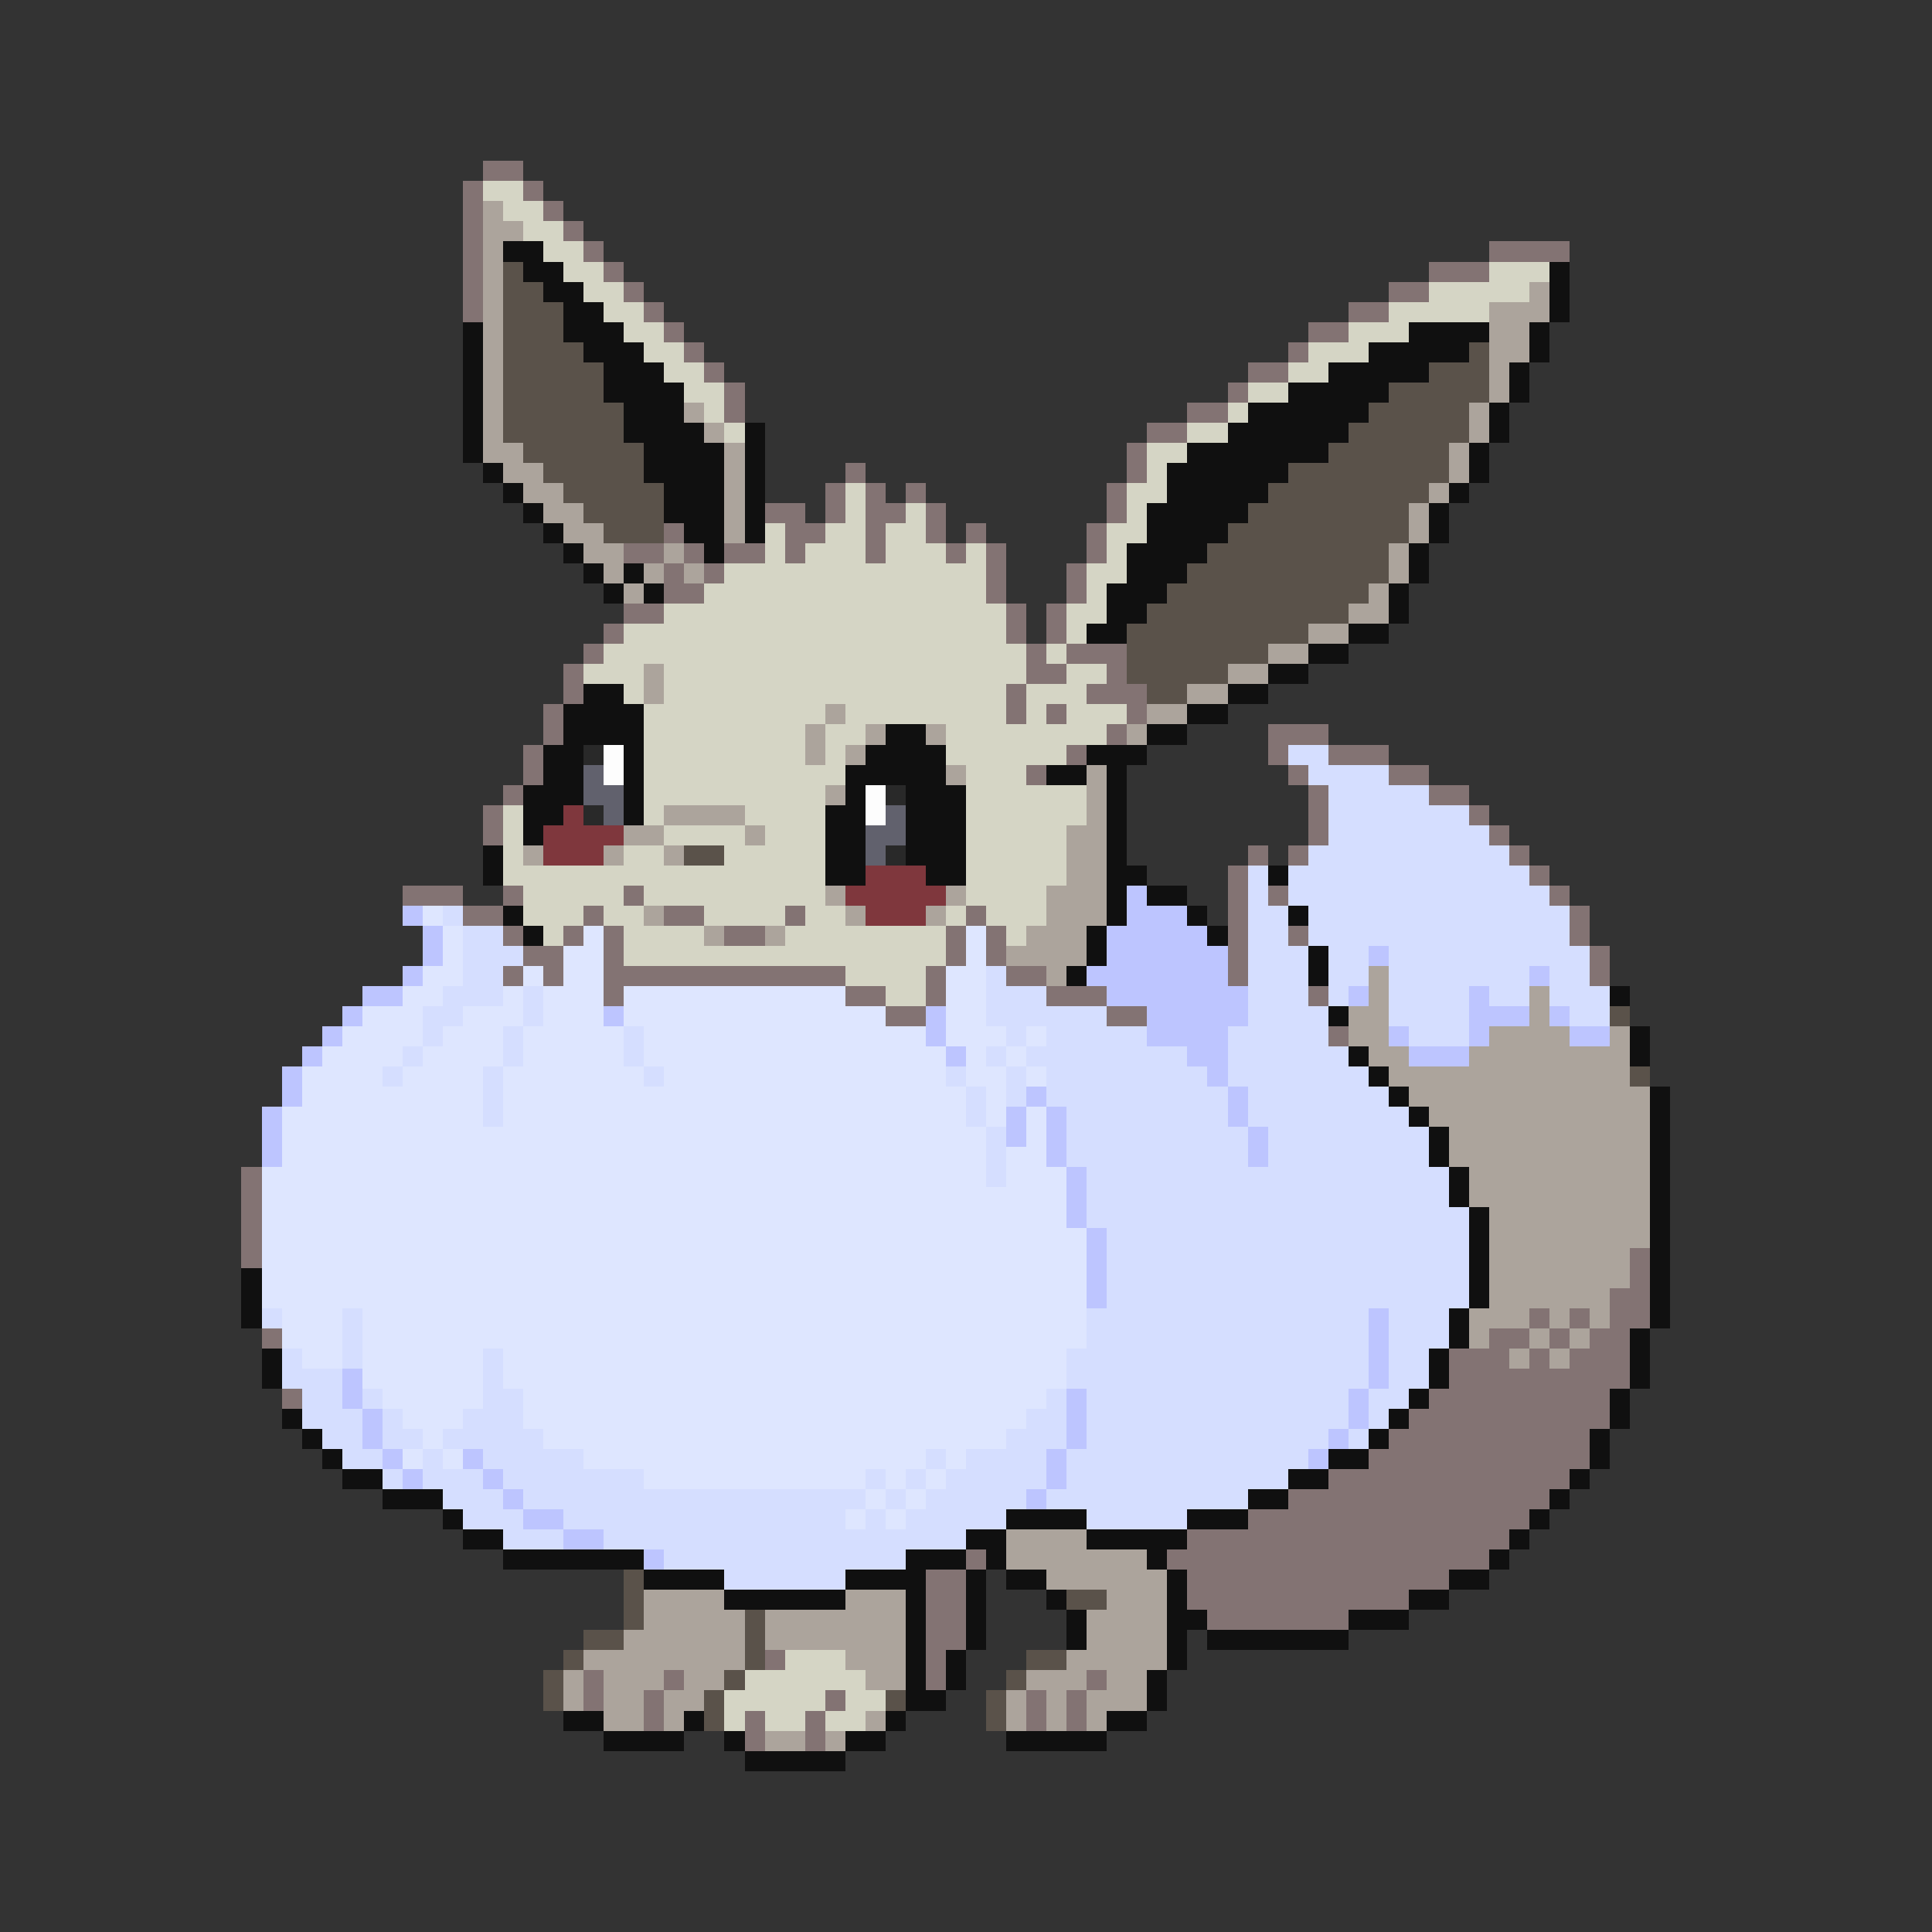 <svg xmlns="http://www.w3.org/2000/svg" viewBox="0 -0.5 96 96" shape-rendering="crispEdges">
<rect x="0" y="-0.5" width="96" height="96" fill="#333333" stroke="none"/>
<path stroke="#837373" d="M24 8h2M23 9h1M26 9h1M23 10h1M27 10h1M23 11h1M28 11h1M23 12h1M29 12h1M74 12h4M23 13h1M30 13h1M71 13h3M23 14h1M31 14h1M69 14h2M23 15h1M32 15h1M67 15h2M33 16h1M65 16h2M34 17h1M64 17h1M35 18h1M62 18h2M36 19h1M61 19h1M36 20h1M59 20h2M57 21h2M56 22h1M42 23h1M56 23h1M41 24h1M43 24h1M45 24h1M55 24h1M38 25h2M41 25h1M43 25h2M46 25h1M55 25h1M33 26h1M39 26h2M43 26h1M46 26h1M48 26h1M54 26h1M31 27h2M34 27h1M36 27h2M39 27h1M43 27h1M47 27h1M49 27h1M54 27h1M33 28h1M35 28h1M49 28h1M53 28h1M33 29h2M49 29h1M53 29h1M31 30h2M50 30h1M52 30h1M30 31h1M50 31h1M52 31h1M29 32h1M51 32h1M53 32h3M28 33h1M51 33h2M55 33h1M28 34h1M50 34h1M54 34h3M27 35h1M50 35h1M52 35h1M56 35h1M27 36h1M55 36h1M63 36h3M26 37h1M53 37h1M63 37h1M66 37h3M26 38h1M51 38h1M64 38h1M69 38h2M25 39h1M65 39h1M71 39h2M24 40h1M65 40h1M73 40h1M24 41h1M65 41h1M74 41h1M62 42h1M64 42h1M75 42h1M61 43h1M76 43h1M20 44h3M25 44h1M31 44h1M61 44h1M63 44h1M77 44h1M23 45h2M29 45h1M33 45h2M39 45h1M48 45h1M61 45h1M78 45h1M25 46h1M28 46h1M30 46h1M36 46h2M47 46h1M49 46h1M61 46h1M64 46h1M78 46h1M26 47h2M30 47h1M47 47h1M49 47h1M61 47h1M79 47h1M25 48h1M27 48h1M30 48h12M46 48h1M50 48h2M61 48h1M79 48h1M30 49h1M42 49h2M46 49h1M52 49h3M65 49h1M44 50h2M55 50h2M66 51h1M12 58h1M12 59h1M12 60h1M12 61h1M12 62h1M81 62h1M81 63h1M80 64h2M76 65h1M78 65h1M80 65h2M13 66h1M74 66h2M77 66h1M79 66h2M72 67h3M76 67h1M78 67h3M72 68h9M14 69h1M71 69h9M70 70h10M69 71h10M68 72h11M66 73h12M64 74h13M62 75h14M59 76h16M48 77h1M58 77h16M46 78h2M59 78h13M46 79h2M59 79h11M46 80h2M60 80h7M46 81h2M38 82h1M46 82h1M29 83h1M33 83h1M46 83h1M54 83h1M29 84h1M32 84h1M41 84h1M51 84h1M53 84h1M32 85h1M37 85h1M40 85h1M51 85h1M53 85h1M37 86h1M40 86h1" />
<path stroke="#d5d5c5" d="M24 9h2M25 10h2M26 11h2M27 12h2M28 13h2M74 13h3M29 14h2M71 14h5M30 15h2M69 15h5M31 16h2M67 16h3M32 17h2M65 17h3M33 18h2M64 18h2M34 19h2M62 19h2M35 20h1M61 20h1M36 21h1M59 21h2M57 22h2M57 23h1M42 24h1M56 24h2M42 25h1M45 25h1M56 25h1M38 26h1M41 26h2M44 26h2M55 26h2M38 27h1M40 27h3M44 27h3M48 27h1M55 27h1M36 28h13M54 28h2M35 29h14M54 29h1M33 30h17M53 30h2M31 31h19M53 31h1M30 32h21M52 32h1M29 33h3M33 33h18M53 33h2M31 34h1M33 34h17M51 34h3M32 35h9M42 35h8M51 35h1M53 35h3M32 36h8M41 36h2M47 36h8M32 37h8M41 37h1M47 37h6M32 38h10M48 38h3M32 39h9M48 39h6M25 40h1M32 40h1M37 40h4M48 40h6M25 41h1M33 41h4M38 41h3M48 41h5M25 42h1M31 42h2M36 42h5M48 42h5M25 43h16M48 43h5M26 44h5M32 44h9M48 44h4M26 45h3M30 45h2M35 45h4M40 45h2M47 45h1M49 45h3M27 46h1M31 46h4M39 46h8M50 46h1M31 47h16M42 48h4M44 49h2M39 82h3M37 83h6M36 84h5M42 84h2M36 85h1M38 85h2M41 85h2" />
<path stroke="#aca49c" d="M24 10h1M24 11h2M24 12h1M24 13h1M24 14h1M76 14h1M24 15h1M74 15h3M24 16h1M74 16h2M24 17h1M74 17h2M24 18h1M74 18h1M24 19h1M74 19h1M24 20h1M34 20h1M73 20h1M24 21h1M35 21h1M73 21h1M24 22h2M36 22h1M72 22h1M25 23h2M36 23h1M72 23h1M26 24h2M36 24h1M71 24h1M27 25h2M36 25h1M70 25h1M28 26h2M36 26h1M70 26h1M29 27h2M33 27h1M69 27h1M30 28h1M32 28h1M34 28h1M69 28h1M31 29h1M68 29h1M67 30h2M65 31h2M63 32h2M32 33h1M61 33h2M32 34h1M59 34h2M41 35h1M57 35h2M40 36h1M43 36h1M46 36h1M56 36h1M40 37h1M42 37h1M47 38h1M54 38h1M41 39h1M54 39h1M33 40h4M54 40h1M31 41h2M37 41h1M53 41h2M26 42h1M30 42h1M33 42h1M53 42h2M53 43h2M41 44h1M47 44h1M52 44h3M32 45h1M42 45h1M46 45h1M52 45h3M35 46h1M38 46h1M51 46h3M50 47h4M52 48h1M68 48h1M68 49h1M76 49h1M67 50h2M76 50h1M67 51h2M74 51h4M80 51h1M68 52h2M73 52h8M69 53h12M70 54h12M71 55h11M72 56h10M72 57h10M73 58h9M73 59h9M74 60h8M74 61h8M74 62h7M74 63h7M74 64h6M73 65h3M77 65h1M79 65h1M73 66h1M76 66h1M78 66h1M75 67h1M77 67h1M50 76h4M50 77h7M52 78h6M32 79h4M42 79h3M55 79h3M32 80h5M38 80h7M54 80h4M31 81h6M38 81h7M54 81h4M29 82h8M42 82h3M53 82h5M28 83h1M30 83h3M34 83h2M43 83h2M51 83h3M55 83h2M28 84h1M30 84h2M33 84h2M50 84h1M52 84h1M54 84h3M30 85h2M33 85h1M43 85h1M50 85h1M52 85h1M54 85h1M38 86h2M41 86h1" />
<path stroke="#101010" d="M25 12h2M26 13h2M77 13h1M27 14h2M77 14h1M28 15h2M77 15h1M23 16h1M28 16h3M70 16h4M76 16h1M23 17h1M29 17h3M68 17h5M76 17h1M23 18h1M30 18h3M66 18h5M75 18h1M23 19h1M30 19h4M64 19h5M75 19h1M23 20h1M31 20h3M62 20h6M74 20h1M23 21h1M31 21h4M37 21h1M61 21h6M74 21h1M23 22h1M32 22h4M37 22h1M59 22h7M73 22h1M24 23h1M32 23h4M37 23h1M58 23h6M73 23h1M25 24h1M33 24h3M37 24h1M58 24h5M72 24h1M26 25h1M33 25h3M37 25h1M57 25h5M71 25h1M27 26h1M34 26h2M37 26h1M57 26h4M71 26h1M28 27h1M35 27h1M56 27h4M70 27h1M29 28h1M31 28h1M56 28h3M70 28h1M30 29h1M32 29h1M55 29h3M69 29h1M55 30h2M69 30h1M54 31h2M67 31h2M65 32h2M63 33h2M29 34h2M61 34h2M28 35h4M59 35h2M28 36h4M44 36h2M57 36h2M27 37h2M31 37h1M43 37h4M54 37h3M27 38h2M31 38h1M42 38h5M52 38h2M55 38h1M26 39h3M31 39h1M42 39h1M45 39h3M55 39h1M26 40h2M31 40h1M41 40h2M45 40h3M55 40h1M26 41h1M41 41h2M45 41h3M55 41h1M24 42h1M41 42h2M45 42h3M55 42h1M24 43h1M41 43h2M46 43h2M55 43h2M63 43h1M55 44h1M57 44h2M25 45h1M55 45h1M59 45h1M64 45h1M26 46h1M54 46h1M60 46h1M54 47h1M65 47h1M53 48h1M65 48h1M80 49h1M66 50h1M81 51h1M67 52h1M81 52h1M68 53h1M69 54h1M82 54h1M70 55h1M82 55h1M71 56h1M82 56h1M71 57h1M82 57h1M72 58h1M82 58h1M72 59h1M82 59h1M73 60h1M82 60h1M73 61h1M82 61h1M73 62h1M82 62h1M12 63h1M73 63h1M82 63h1M12 64h1M73 64h1M82 64h1M12 65h1M72 65h1M82 65h1M72 66h1M81 66h1M13 67h1M71 67h1M81 67h1M13 68h1M71 68h1M81 68h1M70 69h1M80 69h1M14 70h1M69 70h1M80 70h1M15 71h1M68 71h1M79 71h1M16 72h1M66 72h2M79 72h1M17 73h2M64 73h2M78 73h1M19 74h3M62 74h2M77 74h1M22 75h1M50 75h4M59 75h3M76 75h1M23 76h2M48 76h2M54 76h5M75 76h1M25 77h7M45 77h3M49 77h1M57 77h1M74 77h1M32 78h4M42 78h4M48 78h1M50 78h2M58 78h1M72 78h2M36 79h6M45 79h1M48 79h1M52 79h1M58 79h1M70 79h2M45 80h1M48 80h1M53 80h1M58 80h2M67 80h3M45 81h1M48 81h1M53 81h1M58 81h1M60 81h7M45 82h1M47 82h1M58 82h1M45 83h1M47 83h1M57 83h1M45 84h2M57 84h1M28 85h2M34 85h1M44 85h1M55 85h2M30 86h4M36 86h1M42 86h2M50 86h5M37 87h5" />
<path stroke="#5a524a" d="M25 13h1M25 14h2M25 15h3M25 16h3M25 17h4M73 17h1M25 18h5M71 18h3M25 19h5M69 19h5M25 20h6M68 20h5M25 21h6M67 21h6M26 22h6M66 22h6M27 23h5M64 23h8M28 24h5M63 24h8M29 25h4M62 25h8M30 26h3M61 26h9M60 27h9M59 28h10M58 29h10M57 30h10M56 31h9M56 32h7M56 33h5M57 34h2M34 42h2M80 50h1M81 53h1M31 78h1M31 79h1M53 79h2M31 80h1M37 80h1M29 81h2M37 81h1M28 82h1M37 82h1M51 82h2M27 83h1M36 83h1M50 83h1M27 84h1M35 84h1M44 84h1M49 84h1M35 85h1M49 85h1" />
<path stroke="#292929" d="M29 37h1M44 39h1M29 40h1M44 42h1" />
<path stroke="#fdfdfd" d="M30 37h1M30 38h1M43 39h1M43 40h1" />
<path stroke="#d5deff" d="M64 37h2M65 38h4M66 39h5M66 40h7M66 41h8M65 42h10M62 43h1M64 43h12M62 44h1M64 44h13M22 45h1M62 45h2M65 45h13M23 46h2M62 46h2M65 46h13M23 47h3M62 47h3M66 47h2M69 47h10M23 48h2M49 48h1M62 48h3M66 48h2M69 48h7M77 48h2M22 49h3M26 49h1M49 49h3M62 49h3M66 49h1M69 49h4M74 49h2M77 49h3M21 50h2M26 50h1M49 50h6M62 50h4M69 50h4M78 50h2M21 51h1M25 51h1M31 51h1M50 51h1M52 51h5M61 51h5M70 51h3M20 52h1M25 52h1M31 52h1M49 52h1M51 52h8M61 52h6M19 53h1M24 53h1M32 53h1M47 53h1M50 53h1M52 53h8M61 53h7M24 54h1M48 54h1M50 54h1M52 54h9M62 54h7M24 55h1M48 55h1M53 55h8M62 55h8M49 56h1M53 56h9M63 56h8M49 57h1M53 57h9M63 57h8M49 58h1M54 58h18M54 59h18M54 60h19M55 61h18M55 62h18M55 63h18M55 64h18M13 65h1M17 65h1M54 65h14M69 65h3M17 66h1M54 66h14M69 66h3M14 67h1M17 67h1M24 67h1M53 67h15M69 67h2M14 68h3M24 68h1M53 68h15M69 68h2M15 69h2M18 69h1M24 69h2M52 69h1M54 69h13M68 69h2M15 70h3M19 70h1M23 70h3M51 70h2M54 70h13M68 70h1M16 71h2M19 71h2M22 71h5M50 71h3M54 71h12M67 71h1M17 72h2M21 72h1M24 72h5M46 72h1M48 72h4M53 72h12M19 73h1M21 73h3M25 73h7M43 73h1M45 73h1M47 73h5M53 73h11M22 74h3M26 74h17M44 74h1M46 74h5M52 74h10M23 75h3M28 75h14M43 75h1M45 75h5M54 75h5M25 76h3M30 76h18M33 77h12M36 78h6" />
<path stroke="#61616d" d="M29 38h1M29 39h2M30 40h1M44 40h1M43 41h2M43 42h1" />
<path stroke="#7f373d" d="M28 40h1M27 41h4M27 42h3M43 43h3M42 44h5M43 45h3" />
<path stroke="#bdc5ff" d="M56 44h1M20 45h1M56 45h3M21 46h1M55 46h5M21 47h1M55 47h6M68 47h1M20 48h1M54 48h7M76 48h1M18 49h2M55 49h7M67 49h1M73 49h1M17 50h1M30 50h1M46 50h1M57 50h5M73 50h3M77 50h1M16 51h1M46 51h1M57 51h4M69 51h1M73 51h1M78 51h2M15 52h1M47 52h1M59 52h2M70 52h3M14 53h1M60 53h1M14 54h1M51 54h1M61 54h1M13 55h1M50 55h1M52 55h1M61 55h1M13 56h1M50 56h1M52 56h1M62 56h1M13 57h1M52 57h1M62 57h1M53 58h1M53 59h1M53 60h1M54 61h1M54 62h1M54 63h1M54 64h1M68 65h1M68 66h1M68 67h1M17 68h1M68 68h1M17 69h1M53 69h1M67 69h1M18 70h1M53 70h1M67 70h1M18 71h1M53 71h1M66 71h1M19 72h1M23 72h1M52 72h1M65 72h1M20 73h1M24 73h1M52 73h1M25 74h1M51 74h1M26 75h2M28 76h2M32 77h1" />
<path stroke="#dee6ff" d="M21 45h1M22 46h1M29 46h1M48 46h1M22 47h1M28 47h2M48 47h1M21 48h2M26 48h1M28 48h2M47 48h2M20 49h2M25 49h1M27 49h3M31 49h11M47 49h2M18 50h3M23 50h3M27 50h3M31 50h13M47 50h2M17 51h4M22 51h3M26 51h5M32 51h14M47 51h3M51 51h1M16 52h4M21 52h4M26 52h5M32 52h15M48 52h1M50 52h1M15 53h4M20 53h4M25 53h7M33 53h14M48 53h2M51 53h1M15 54h9M25 54h23M49 54h1M14 55h10M25 55h23M49 55h1M51 55h1M14 56h35M51 56h1M14 57h35M50 57h2M13 58h36M50 58h3M13 59h40M13 60h40M13 61h41M13 62h41M13 63h41M13 64h41M14 65h3M18 65h36M14 66h3M18 66h36M15 67h2M18 67h6M25 67h28M18 68h6M25 68h28M19 69h5M26 69h26M20 70h3M26 70h25M21 71h1M27 71h23M20 72h1M22 72h1M29 72h17M47 72h1M32 73h11M44 73h1M46 73h1M43 74h1M45 74h1M42 75h1M44 75h1" />
</svg>